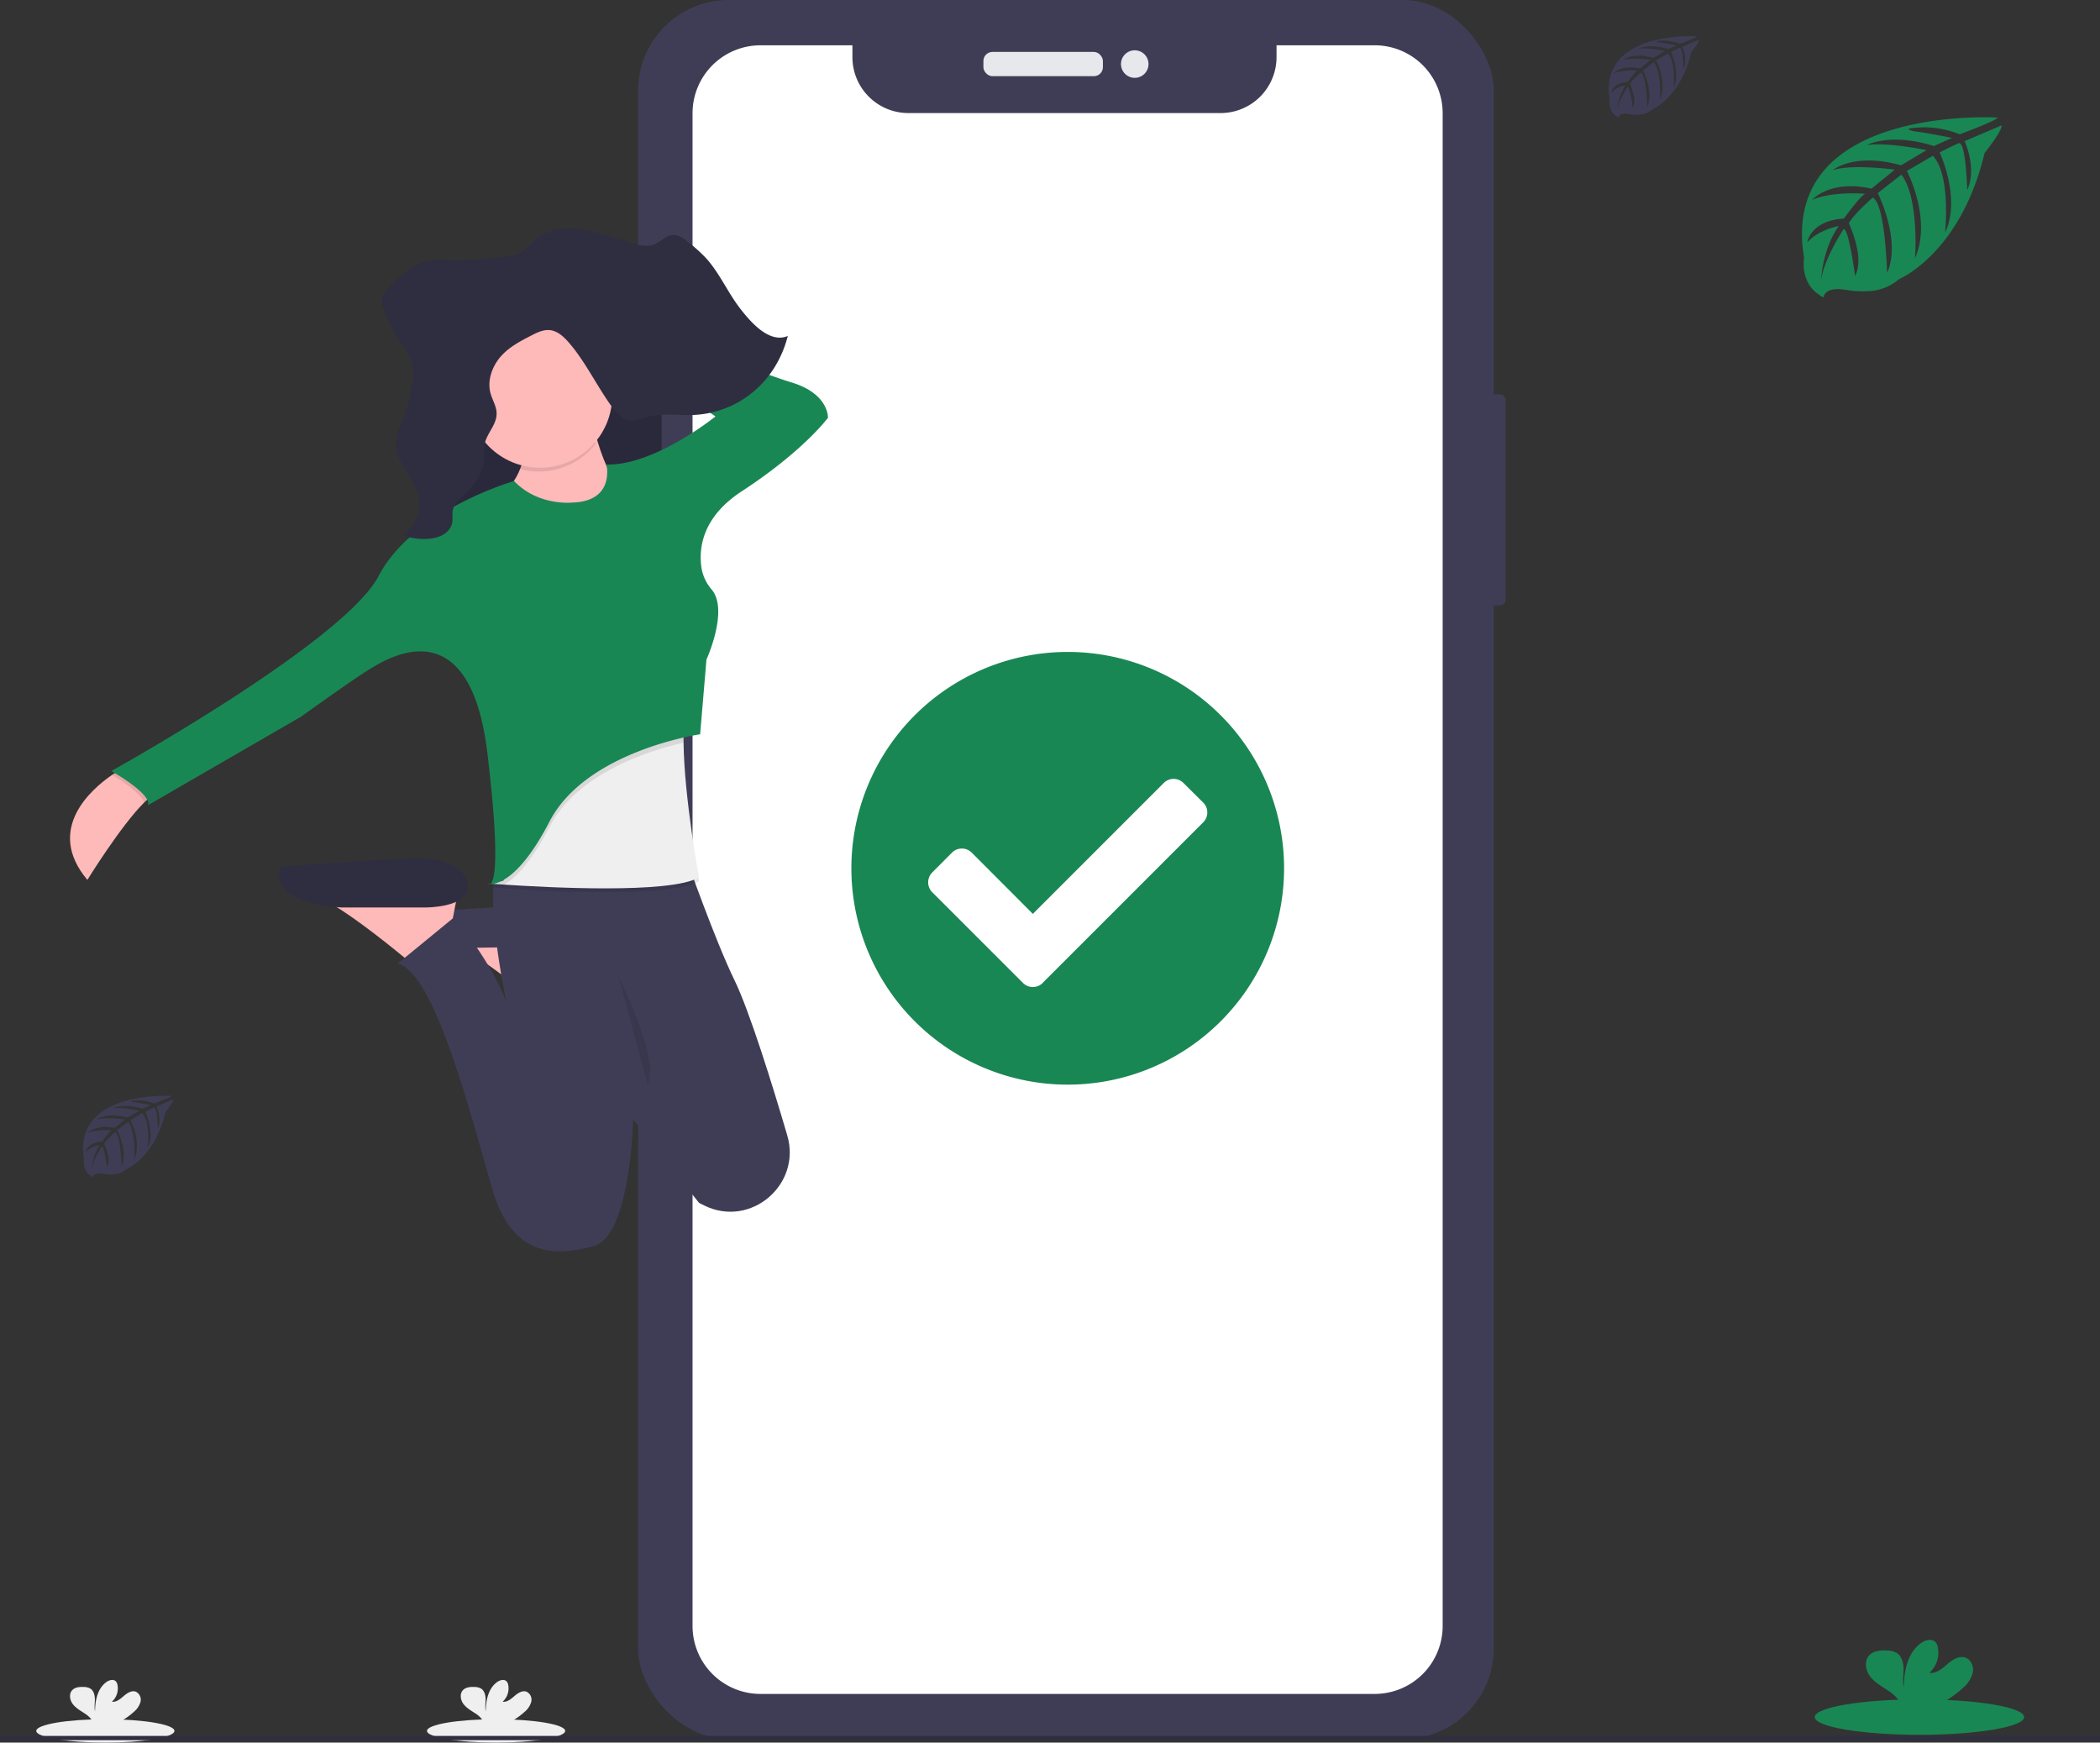 <svg xmlns="http://www.w3.org/2000/svg" xmlns:xlink="http://www.w3.org/1999/xlink" width="902.567" height="748.955" viewBox="0 0 902.567 748.955">
  <rect x="0" y="0" width="902.567" height="748.955" fill="#333333" stroke="none"/>
  <defs>
    <linearGradient id="linear-gradient" x1="0.505" y1="1.007" x2="0.505" gradientUnits="objectBoundingBox">
      <stop offset="0" stop-color="gray" stop-opacity="0.251"/>
      <stop offset="0.54" stop-color="gray" stop-opacity="0.122"/>
      <stop offset="1" stop-color="gray" stop-opacity="0.102"/>
    </linearGradient>
  </defs>
  <g id="Group_22" data-name="Group 22" transform="translate(-282 -122.601)">
    <g id="Group_2" data-name="Group 2" transform="translate(556.248 122.601)">
      <rect id="Rectangle_76" data-name="Rectangle 76" width="10.994" height="90.604" rx="2.29" transform="translate(361.847 169.558)" fill="#3f3d56"/>
      <rect id="Rectangle_80" data-name="Rectangle 80" width="367.778" height="747.455" rx="38.99" transform="translate(0)" fill="#3f3d56"/>
      <path id="Path_176" data-name="Path 176" d="M757.9,199H715.712v5.075a24.047,24.047,0,0,1-24.06,24.047H557.483a24.047,24.047,0,0,1-24.06-24.047V199h-39.5a29.209,29.209,0,0,0-29.209,29.209v650.15a29.209,29.209,0,0,0,29.209,29.209H757.9a29.209,29.209,0,0,0,29.209-29.209v-650.1A29.209,29.209,0,0,0,757.9,199Z" transform="translate(-441.311 -179.531)" fill="#fff"/>
      <rect id="Rectangle_81" data-name="Rectangle 81" width="51.357" height="10.423" rx="3.87" transform="translate(148.414 22.322)" fill="#e6e8ec"/>
      <circle id="Ellipse_5" data-name="Ellipse 5" cx="5.919" cy="5.919" r="5.919" transform="translate(207.539 21.615)" fill="#e6e8ec"/>
      <circle id="Ellipse_11" data-name="Ellipse 11" cx="69.573" cy="69.573" r="69.573" transform="translate(116.562 313.331)" fill="#fff"/>
      <path id="Path_222" data-name="Path 222" d="M706.184,502.6A92.987,92.987,0,1,1,613.2,409.61,92.987,92.987,0,0,1,706.184,502.6ZM602.451,551.82l68.977-68.977a5.993,5.993,0,0,0,0-8.487l-8.487-8.425a5.981,5.981,0,0,0-8.475,0l-56.258,56.259-26.268-26.33a6.018,6.018,0,0,0-8.487,0l-8.487,8.537a6.018,6.018,0,0,0,0,8.487l39,38.986a5.993,5.993,0,0,0,8.487,0Z" transform="translate(-428.541 -129.411)" fill="#198754"/>
    </g>
    <g id="Group_1" data-name="Group 1" transform="translate(312.096 220.737)">
      <rect id="Rectangle_77" data-name="Rectangle 77" width="5.543" height="26.813" rx="2.29" transform="translate(252.414 49.221)" fill="#3f3d56"/>
      <rect id="Rectangle_78" data-name="Rectangle 78" width="6.246" height="46.666" rx="2.29" transform="translate(252.213 98.318)" fill="#3f3d56"/>
      <rect id="Rectangle_79" data-name="Rectangle 79" width="5.945" height="47.067" rx="2.29" transform="translate(252.313 161.313)" fill="#3f3d56"/>
      <path id="Path_190" data-name="Path 190" d="M377.46,474.88a1.026,1.026,0,0,0,1.216.156,4.305,4.305,0,0,1-1.216-.156Z" transform="translate(-198.815 -189.106)" fill="url(#linear-gradient)"/>
      <path id="Path_192" data-name="Path 192" d="M425.255,491l-1.2,6.536-.926,5-1.684,9.146-16.329,11.432s-1.472-1.26-3.9-3.246c-6.692-5.51-20.757-16.73-31.085-22.753a34.786,34.786,0,0,0-8.544-3.937Z" transform="translate(-200.647 -187.247)" fill="#feb9b9"/>
      <path id="Path_194" data-name="Path 194" d="M414.642,497.22s19.039,3.268,20.154-4.863-9.8-12.525-19.05-13.072-64.768,3.268-64.768,3.268-9.793,13.061,25.575,15.247Z" transform="translate(-202.013 -188.604)" fill="#3f3d56"/>
      <rect id="Rectangle_82" data-name="Rectangle 82" width="99.6" height="118.104" transform="translate(154.665 40.309)" fill="#2f2e41"/>
      <rect id="Rectangle_83" data-name="Rectangle 83" width="99.6" height="118.104" transform="translate(154.665 40.845)" opacity="0.1"/>
      <path id="Path_198" data-name="Path 198" d="M255.223,437.085c-1.64.413-3.736,2-6.067,4.294-10.038,9.938-24.415,33.26-24.415,33.26C206.36,452.744,226.7,435.445,235.37,429.5c2.108-1.439,3.524-2.231,3.524-2.231Z" transform="translate(-217.289 -194.598)" fill="#feb9b9"/>
      <path id="Path_199" data-name="Path 199" d="M423.149,288.22s4.9,34.286,21.771,42.45-21.771,23.422-21.771,23.422L370.36,334.484s29.936-9.8,23.946-38.647Z" transform="translate(-199.634 -210.636)" fill="#feb9b9"/>
      <path id="Path_200" data-name="Path 200" d="M373.53,473.16l-1.194,6.514-.97,5.019-1.684,9.146L353.353,505.26s-1.472-1.249-3.9-3.234c-6.692-5.51-20.756-16.73-31.1-22.753a34.572,34.572,0,0,0-8.544-3.937Z" transform="translate(-206.618 -189.305)" fill="#feb9b9"/>
      <path id="Path_202" data-name="Path 202" d="M360.794,482.55s17.087.121,18.115-8.033-9.312-12.525-18.115-13.072-62.289,3.522-62.289,3.522-7.588,15.4,26.055,17.582Z" transform="translate(-208.007 -190.662)" fill="#2f2e41"/>
      <path id="Path_204" data-name="Path 204" d="M475.315,610.635c-.747-.368-1.495-.747-2.231-1.115l-2.008-2.532-26.333-33.393v.58c-.178,5.577-2.074,49.767-16.864,53.849-15.782,4.35-34.821,5.443-43.5-23.946s-24.537-93.611-40.822-97.425l24.225-19.864s16.039,18.76,22.574,36.717c-.245-1.115-11.321-52.867-2.231-62.024H467.6s12.269,34.944,20.678,52.254c6.547,13.44,16.373,45.216,22.7,66.72C517.241,601.69,495.235,620.439,475.315,610.635Z" transform="translate(-202.725 -190.652)" fill="#3f3d56"/>
      <path id="Path_205" data-name="Path 205" d="M468.826,478.11c-12.269,7.261-66.129,4.305-83.651,3.123l-4.774-.346c-.513,0,.078-.29.078-.29l.491-4.941,13.061-33.193,69.932-40.554c-1.417,4.272-1.885,10.808-1.773,18.292C462.513,444.248,468.826,478.11,468.826,478.11Z" transform="translate(-198.5 -197.523)" opacity="0.1"/>
      <path id="Path_206" data-name="Path 206" d="M468.886,476.637c-12.269,7.261-66.129,4.305-83.651,3.123l-4.774-.335-.792-.067.87-.223,4.305-1.115,9.246-37.007,69.932-40.543c-1.416,4.272-1.885,10.808-1.773,18.292C462.573,442.786,468.886,476.637,468.886,476.637Z" transform="translate(-198.56 -197.689)" fill="#efefef"/>
      <path id="Path_207" data-name="Path 207" d="M462.128,418.739c-14.221,3.279-45.517,12.9-57.541,36.137-8.019,15.47-14.767,22.106-19.474,24.883l-4.774-.335a2.749,2.749,0,0,0,.078-.29l4.305-1.115,9.246-37.007L463.9,400.47C462.5,404.719,462.016,411.255,462.128,418.739Z" transform="translate(-198.483 -197.689)" opacity="0.1"/>
      <path id="Path_208" data-name="Path 208" d="M237.025,427.29l16.329,9.793c-1.64.413-3.736,2-6.067,4.294-1.361-3.971-9.9-9.514-13.786-11.878C235.608,428.082,237.025,427.29,237.025,427.29Z" transform="translate(-215.42 -194.595)" opacity="0.1"/>
      <path id="Path_209" data-name="Path 209" d="M377.845,471.846a.97.97,0,0,1-1.115-.156,3.87,3.87,0,0,0,1.115.156Z" transform="translate(-198.899 -189.474)" opacity="0.1"/>
      <path id="Path_210" data-name="Path 210" d="M431.352,332.938s-14.7,1.628-25.039-9.257c0,0-43.5,12.525-58.232,40.821S233.2,448.32,233.2,448.32s17.422,9.793,15.782,14.689l65.861-38.1s23.422-16.864,29.925-20.678,42.461-27.214,50.079,36.461,0,56.057,0,56.057,10.886,3.815,26.668-26.668,64.757-37.554,64.757-37.554l2.721-32.1s9.715-21.281,2.231-30.114a18.961,18.961,0,0,1-4.361-9.213c-1.238-8.153,0-21.738,17.332-33.025,26.668-17.422,37.007-31.564,37.007-31.564s.546-10.35-15.782-15.247S442.695,249.7,442.695,249.7l-2.231,9.257,52.388,36.974s-26.121,21.191-46.844,20.678C446.007,316.609,449.855,332.391,431.352,332.938Z" transform="translate(-215.454 -215.079)" fill="#198754"/>
      <path id="Path_211" data-name="Path 211" d="M423.262,302.975a106.3,106.3,0,0,1-3.011-13.295L391.408,297.3a31.621,31.621,0,0,1-.658,16.641A31.018,31.018,0,0,0,423.262,302.975Z" transform="translate(-197.282 -210.468)" opacity="0.1"/>
      <circle id="Ellipse_10" data-name="Ellipse 10" cx="31.018" cy="31.018" r="31.018" transform="translate(171.005 40.856)" fill="#feb9b9"/>
      <path id="Path_213" data-name="Path 213" d="M428.67,507.07s17.957,35.379,12.514,46.253" transform="translate(-192.908 -185.394)" opacity="0.1"/>
      <path id="Path_221" data-name="Path 221" d="M421.94,218.894c8.61.982,16.786,4.673,25.263,6.692a12.537,12.537,0,0,0,6.536.245c3.29-1.015,5.967-4.461,9.38-4.361,2.1.067,3.959,1.495,5.688,2.866a69.968,69.968,0,0,1,7.807,6.96c5.844,6.346,9.469,14.89,14.8,21.794s12.934,15,20.507,11.834C506.769,285,490.7,297.559,472.443,298.809c-7.283.5-14.745-1.015-21.794,1.115a18.884,18.884,0,0,1-5.5,1.338c-4.06,0-7.328-3.725-9.86-7.35-5.934-8.521-10.629-18.191-17.31-25.965-2.231-2.576-4.807-5.019-7.93-5.487s-5.989,1.026-8.766,2.465c-4.584,2.376-9.268,4.829-12.826,8.923s-5.8,10.138-4.328,15.615c.792,2.967,2.6,5.644,2.632,8.744.067,4.952-4.305,8.566-5.164,13.384a50.184,50.184,0,0,0-.212,6.09c-.379,6.6-4.7,12-9.2,16.161-1.762,1.606-3.7,3.346-4.216,5.833-.346,1.706,0,3.5-.223,5.231-.658,4.283-4.93,6.458-8.711,7.016a25.128,25.128,0,0,1-13.072-1.55c5.287-2.5,8.544-9.614,7.317-15.983-1.684-8.834-10.562-15.18-9.8-24.169a28,28,0,0,1,2.454-7.952,72.856,72.856,0,0,0,4.194-15.068c.669-3.982.993-8.209-.257-12.012-1.115-3.458-3.446-6.212-5.421-9.135a51.942,51.942,0,0,1-6.279-12.86,9.046,9.046,0,0,1-.6-4.261,8.79,8.79,0,0,1,2.733-4.406c4.852-5.1,10.038-10.395,16.541-11.856a37.232,37.232,0,0,1,9.391-.357,110.84,110.84,0,0,0,16.317-.692c4.461-.524,12-.457,15.782-3.346,3.524-2.7,5.51-6.09,9.848-7.807a29,29,0,0,1,13.763-1.573Z" transform="translate(-203.422 -218.659)" fill="#2f2e41"/>
    </g>
    <ellipse id="Ellipse_9" data-name="Ellipse 9" cx="44.995" cy="7.609" rx="44.995" ry="7.609" transform="translate(1061.967 852.981)" fill="#198754"/>
    <path id="Path_179" data-name="Path 179" d="M921.506,843.366a13.1,13.1,0,0,0,4.286-6.479c.559-2.562-.537-5.6-3-6.591-2.753-1.052-5.7.862-7.923,2.786s-4.789,4.129-7.71,3.715A11.727,11.727,0,0,0,910.8,825.82a4.622,4.622,0,0,0-1.018-2.238c-1.522-1.634-4.3-.94-6.121.358-5.819,4.084-7.441,12-7.475,19.1-.593-2.562-.09-5.237-.112-7.833s-.727-5.6-2.954-6.971a8.885,8.885,0,0,0-4.476-1.052c-2.618-.1-5.528.168-7.318,2.081-2.238,2.372-1.634,6.356.291,8.952s4.868,4.263,7.576,6.065a16.786,16.786,0,0,1,5.4,5.159,4.656,4.656,0,0,1,.4.929h16.349a45.945,45.945,0,0,0,10.161-7Z" transform="translate(204.065 4.781)" fill="#198754"/>
    <ellipse id="Ellipse_9-2" data-name="Ellipse 9" cx="29.694" cy="5.022" rx="29.694" ry="5.022" transform="translate(465.518 861.513)" fill="#efefef"/>
    <path id="Path_179-2" data-name="Path 179" d="M907.354,836.313a8.648,8.648,0,0,0,2.828-4.276,3.813,3.813,0,0,0-1.979-4.35c-1.817-.694-3.759.569-5.228,1.839s-3.161,2.725-5.088,2.452a7.739,7.739,0,0,0,2.4-7.244,3.05,3.05,0,0,0-.672-1.477c-1-1.078-2.836-.62-4.039.236-3.84,2.7-4.911,7.916-4.933,12.606-.391-1.691-.059-3.456-.074-5.169s-.48-3.692-1.95-4.6a5.864,5.864,0,0,0-2.954-.694c-1.728-.066-3.648.111-4.83,1.374-1.477,1.566-1.078,4.195.192,5.908s3.212,2.814,5,4a11.077,11.077,0,0,1,3.567,3.4,3.078,3.078,0,0,1,.266.613h10.789a30.322,30.322,0,0,0,6.705-4.623Z" transform="translate(-399.861 22.01)" fill="#efefef"/>
    <ellipse id="Ellipse_12" data-name="Ellipse 12" cx="29.694" cy="5.022" rx="29.694" ry="5.022" transform="translate(297.586 861.513)" fill="#efefef"/>
    <path id="Path_223" data-name="Path 223" d="M907.354,836.313a8.648,8.648,0,0,0,2.828-4.276,3.813,3.813,0,0,0-1.979-4.35c-1.817-.694-3.759.569-5.228,1.839s-3.161,2.725-5.088,2.452a7.739,7.739,0,0,0,2.4-7.244,3.05,3.05,0,0,0-.672-1.477c-1-1.078-2.836-.62-4.039.236-3.84,2.7-4.911,7.916-4.933,12.606-.391-1.691-.059-3.456-.074-5.169s-.48-3.692-1.95-4.6a5.864,5.864,0,0,0-2.954-.694c-1.728-.066-3.648.111-4.83,1.374-1.477,1.566-1.078,4.195.192,5.908s3.212,2.814,5,4a11.077,11.077,0,0,1,3.567,3.4,3.078,3.078,0,0,1,.266.613h10.789a30.322,30.322,0,0,0,6.705-4.623Z" transform="translate(-567.793 22.01)" fill="#efefef"/>
    <rect id="Rectangle_22" data-name="Rectangle 22" width="902.567" height="1.821" transform="translate(282 868.689)" fill="#2f2e41"/>
    <path id="Path_177" data-name="Path 177" d="M854.367,156.943s-94.221-5.685-83.12,60.337c0,0-2.238,11.671,8.37,16.964,0,0,.168-4.89,9.668-3.223a44.2,44.2,0,0,0,10.239.492,21.329,21.329,0,0,0,12.51-5.114h0s26.487-10.944,36.782-54.227c0,0,7.62-9.444,7.318-11.873l-15.9,6.792s5.438,11.47,1.119,21c0,0-.515-20.59-3.57-20.142-.615.09-8.258,3.972-8.258,3.972s9.344,19.974,2.294,34.5c0,0,2.674-24.618-5.215-33.056l-11.19,6.535s10.922,20.635,3.514,37.476c0,0,1.9-25.827-5.875-35.887l-10.138,7.911s10.261,20.332,4.006,34.3c0,0-.817-30.057-6.2-32.328,0,0-8.874,7.833-10.228,11.033,0,0,7.027,14.771,2.663,22.559,0,0-2.674-20.03-4.868-20.142,0,0-8.84,13.271-9.758,22.38,0,0,.381-13.529,7.62-23.633,0,0-8.549,1.466-13.54,7,0,0,1.376-9.377,15.722-10.205,0,0,7.307-10.071,9.254-10.675,0,0-14.256-1.2-22.906,2.641,0,0,7.609-8.851,25.525-4.823l10.015-8.18s-18.777-2.563-26.744.269c0,0,9.165-7.833,29.441-2.126l10.9-6.513s-16.013-3.447-25.547-2.238c0,0,10.071-5.427,28.747.459l7.833-3.5s-11.727-2.305-15.163-2.674-3.614-1.309-3.614-1.309a40.676,40.676,0,0,1,22.033,2.451S854.647,157.984,854.367,156.943Z" transform="translate(286.143 16.182)" fill="#198754"/>
    <path id="Path_178" data-name="Path 178" d="M763.1,130.7s-42.522-2.563-37.554,27.27c0,0-1,5.271,3.782,7.665,0,0,.078-2.238,4.375-1.466a19.593,19.593,0,0,0,4.621.224,9.579,9.579,0,0,0,5.651-2.328h0s11.973-4.946,16.628-24.506c0,0,3.435-4.263,3.3-5.36l-7.184,3.066s2.451,5.181.526,9.489c0,0-.235-9.3-1.611-9.086-.28,0-3.738,1.8-3.738,1.8s4.23,9.03,1.041,15.588c0,0,1.208-11.123-2.361-14.939l-5.058,3s4.935,9.321,1.589,16.931c0,0,.862-11.671-2.652-16.214l-4.577,3.581s4.633,9.187,1.813,15.5c0,0-.38-13.585-2.809-14.614,0,0-4.006,3.536-4.622,4.991,0,0,3.178,6.714,1.209,10.194,0,0-1.209-9.053-2.238-9.1,0,0-3.995,6-4.409,10.071a21.842,21.842,0,0,1,3.447-10.675,12.04,12.04,0,0,0-6.121,3.167s.627-4.241,7.106-4.61c0,0,3.357-4.554,4.185-4.834,0,0-6.445-.537-10.351,1.2,0,0,3.435-3.995,11.526-2.182l4.476-3.693S734.6,139.7,731,140.946c0,0,4.14-3.536,13.305-.962l4.924-2.943s-7.24-1.555-11.548-1c0,0,4.554-2.451,12.992.2l3.525-1.578s-5.3-1.041-6.86-1.209-1.634-.593-1.634-.593a18.34,18.34,0,0,1,9.959,1.119S763.231,131.166,763.1,130.7Z" transform="translate(248.313 7.472)" fill="#3f3d56"/>
    <path id="Path_224" data-name="Path 224" d="M763.1,130.7s-42.522-2.563-37.554,27.27c0,0-1,5.271,3.782,7.665,0,0,.078-2.238,4.375-1.466a19.593,19.593,0,0,0,4.621.224,9.579,9.579,0,0,0,5.651-2.328h0s11.973-4.946,16.628-24.506c0,0,3.435-4.263,3.3-5.36l-7.184,3.066s2.451,5.181.526,9.489c0,0-.235-9.3-1.611-9.086-.28,0-3.738,1.8-3.738,1.8s4.23,9.03,1.041,15.588c0,0,1.208-11.123-2.361-14.939l-5.058,3s4.935,9.321,1.589,16.931c0,0,.862-11.671-2.652-16.214l-4.577,3.581s4.633,9.187,1.813,15.5c0,0-.38-13.585-2.809-14.614,0,0-4.006,3.536-4.622,4.991,0,0,3.178,6.714,1.209,10.194,0,0-1.209-9.053-2.238-9.1,0,0-3.995,6-4.409,10.071a21.842,21.842,0,0,1,3.447-10.675,12.04,12.04,0,0,0-6.121,3.167s.627-4.241,7.106-4.61c0,0,3.357-4.554,4.185-4.834,0,0-6.445-.537-10.351,1.2,0,0,3.435-3.995,11.526-2.182l4.476-3.693S734.6,139.7,731,140.946c0,0,4.14-3.536,13.305-.962l4.924-2.943s-7.24-1.555-11.548-1c0,0,4.554-2.451,12.992.2l3.525-1.578s-5.3-1.041-6.86-1.209-1.634-.593-1.634-.593a18.34,18.34,0,0,1,9.959,1.119S763.231,131.166,763.1,130.7Z" transform="translate(-407.428 462.909)" fill="#3f3d56"/>
  </g>
</svg>
